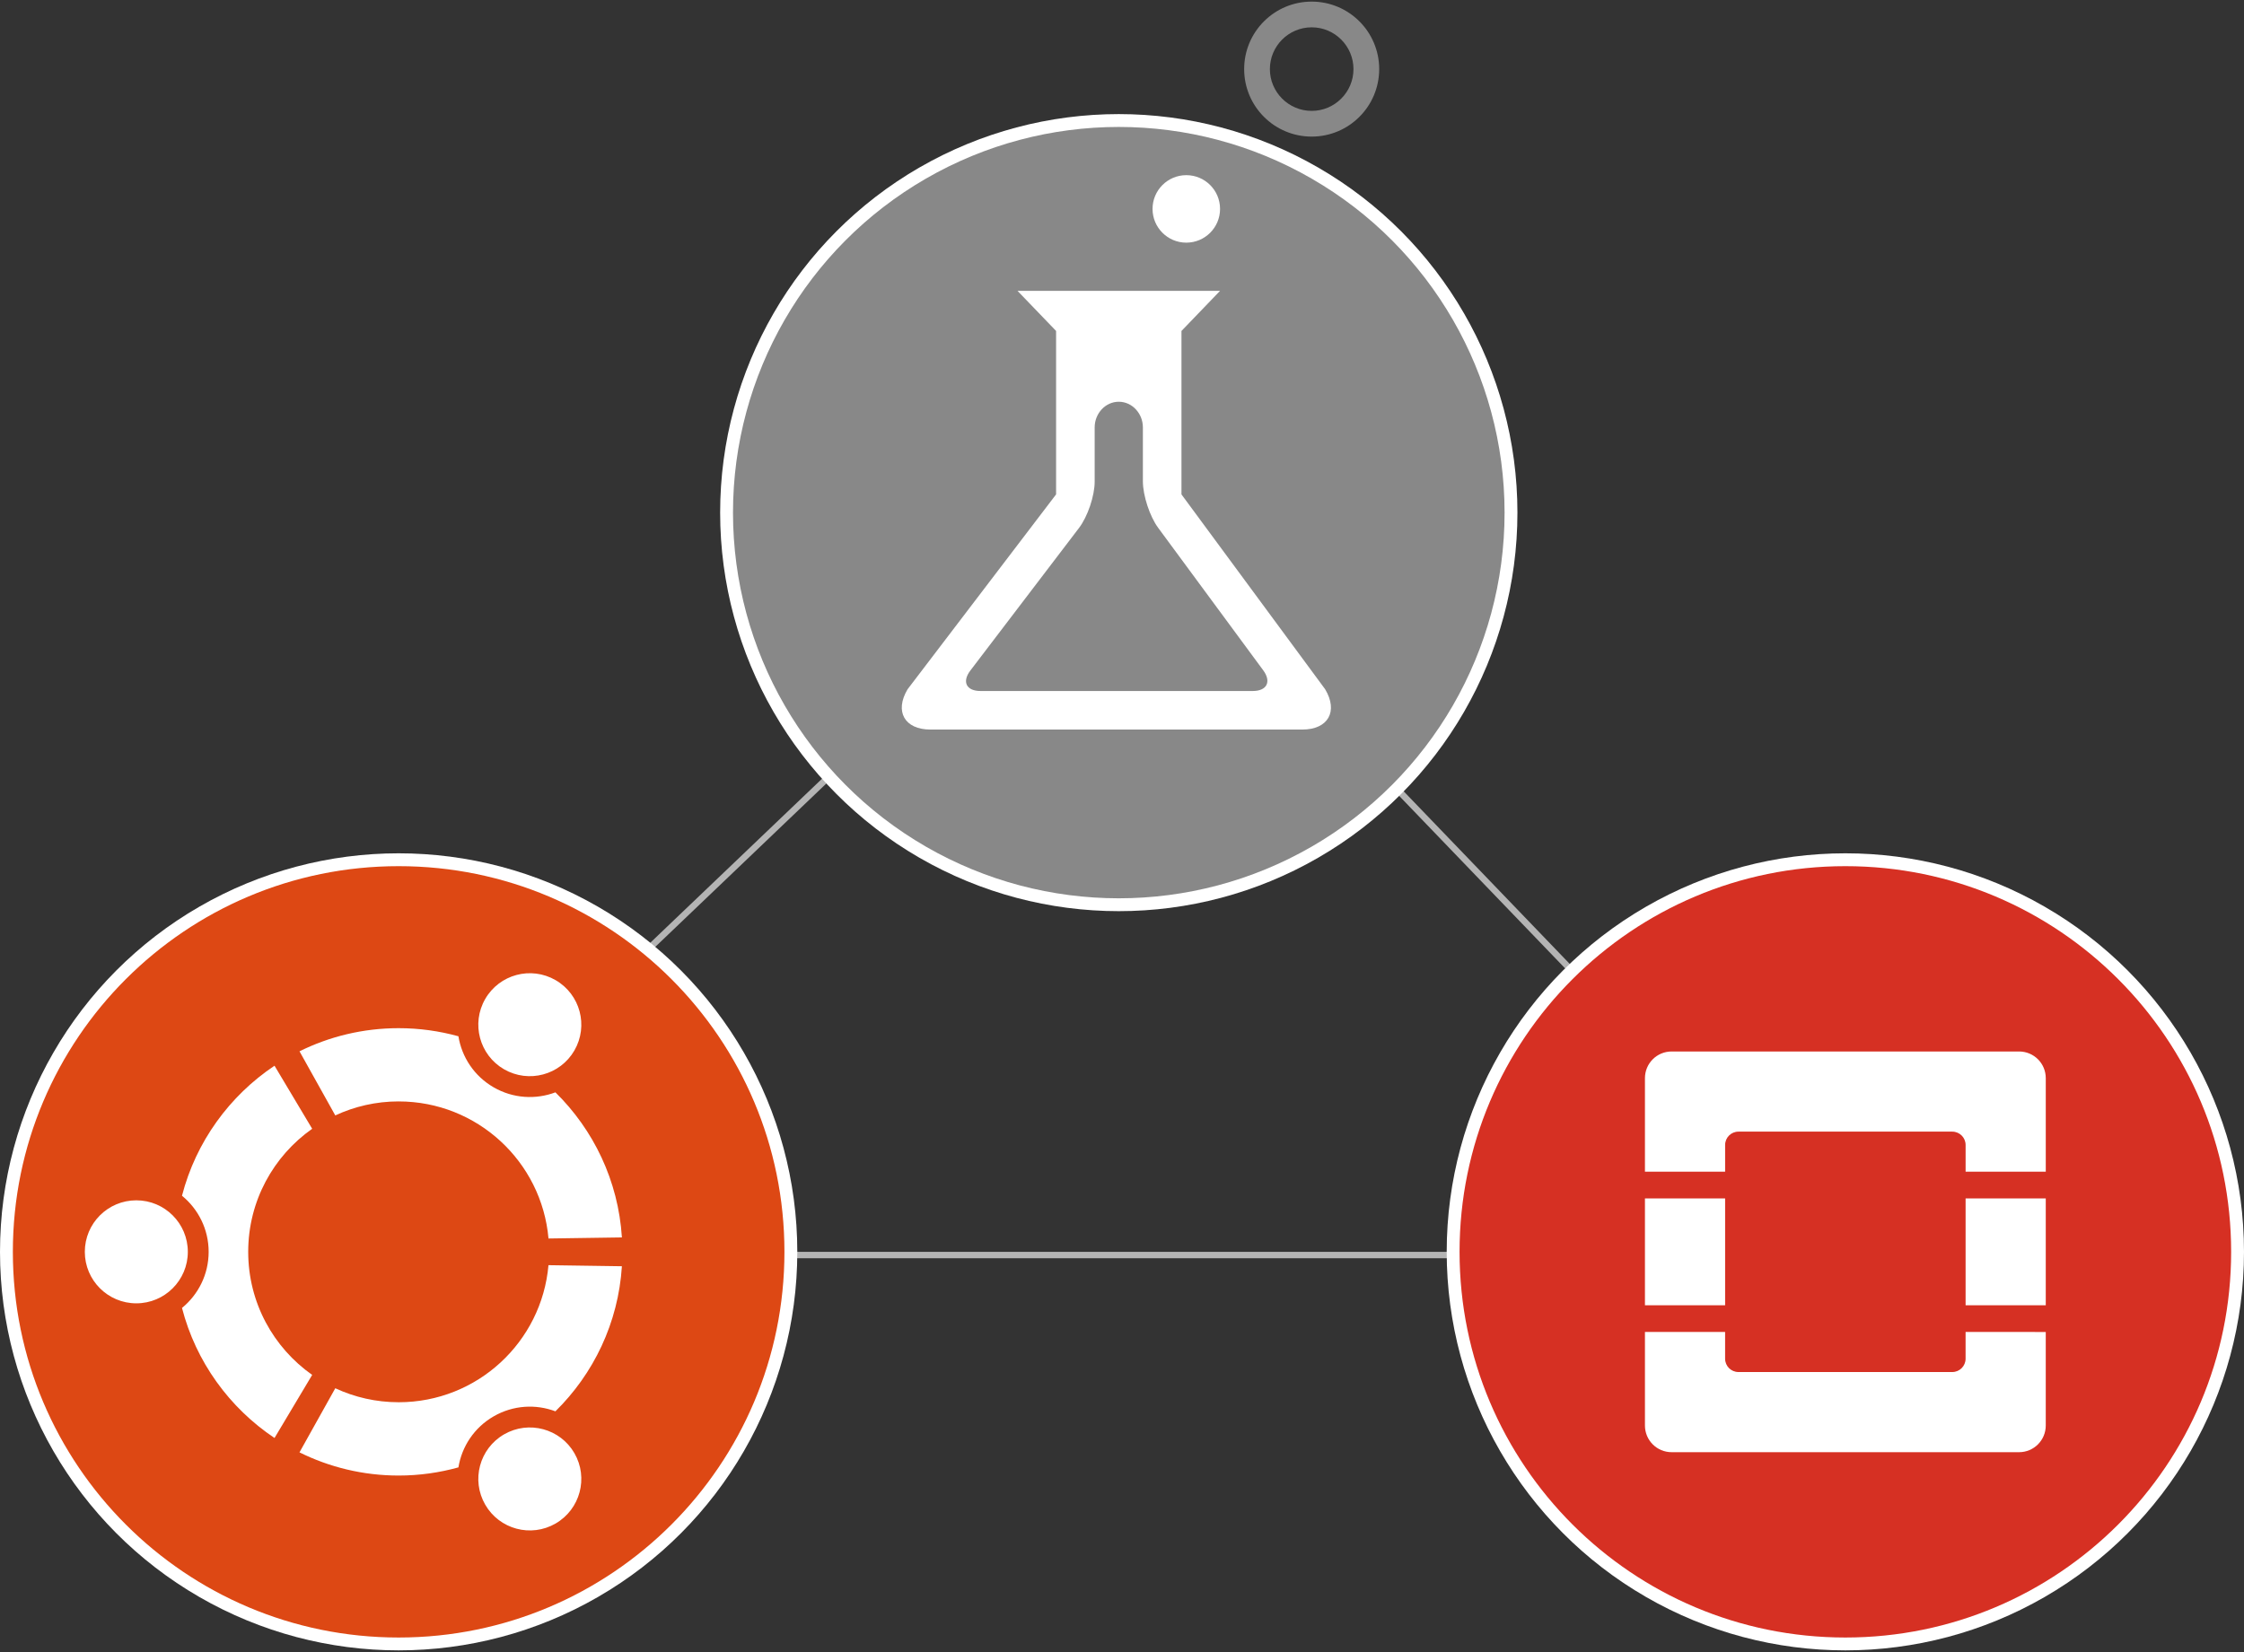 <svg xmlns="http://www.w3.org/2000/svg" xmlns:xlink="http://www.w3.org/1999/xlink" width="349" height="257" viewBox="0 0 349 257"><rect x="0" y="0" width="349" height="257" fill="#333333" stroke="none"/><symbol viewBox="-492 -1500 984 3000"><path opacity=".2" fill="#3081FF" enable-background="new" d="M492-1500h-984v3000h984z"/><path opacity=".8" fill="#3081FF" enable-background="new" d="M-452-1500h-40v3000h40zM492-1500h-40v3000h40z"/><path opacity=".3" fill="#3081FF" enable-background="new" d="M-395-1500h-57v3000h57z"/><path opacity=".5" fill="#3081FF" enable-background="new" d="M-318-1500h-57v3000h57z"/><path opacity=".3" fill="#3081FF" enable-background="new" d="M-241-1500h-57v3000h57z"/><path opacity=".5" fill="#3081FF" enable-background="new" d="M-164-1500h-57v3000h57z"/><path opacity=".3" fill="#3081FF" enable-background="new" d="M-87-1500h-57v3000h57z"/><path opacity=".5" fill="#3081FF" enable-background="new" d="M-10-1500h-57v3000h57z"/><path opacity=".3" fill="#3081FF" enable-background="new" d="M67-1500H10v3000h57z"/><path opacity=".5" fill="#3081FF" enable-background="new" d="M144-1500H87v3000h57z"/><path opacity=".3" fill="#3081FF" enable-background="new" d="M221-1500h-57v3000h57z"/><path opacity=".5" fill="#3081FF" enable-background="new" d="M298-1500h-57v3000h57z"/><path opacity=".3" fill="#3081FF" enable-background="new" d="M375-1500h-57v3000h57z"/><path opacity=".5" fill="#3081FF" enable-background="new" d="M452-1500h-57v3000h57z"/></symbol><g><defs><path id="a" d="M-858-998h984v347h-984z"/></defs><clipPath><use xlink:href="#a" overflow="visible"/></clipPath><defs><path id="b" d="M-858-311h984v213h-984z"/></defs><clipPath><use xlink:href="#b" overflow="visible"/></clipPath><path fill="none" stroke="#B4B4B4" stroke-miterlimit="10" d="M174 77.75L51 195.25h236z"/><circle fill="#fff" cx="62" cy="194.75" r="62"/><path fill="#DD4814" d="M122 194.75c0 33.134-26.862 60-60 60s-60-26.866-60-60c0-33.137 26.864-60 60-60 33.138 0 60 26.863 60 60z"/><path fill="#fff" d="M21.202 186.735c-4.426 0-8.01 3.588-8.01 8.015 0 4.423 3.584 8.01 8.01 8.01 4.423 0 8.01-3.587 8.01-8.01 0-4.427-3.587-8.015-8.01-8.015zM78.396 223.145c-3.83 2.213-5.144 7.11-2.93 10.94 2.21 3.83 7.105 5.146 10.938 2.934 3.83-2.214 5.145-7.112 2.933-10.944-2.213-3.827-7.11-5.14-10.94-2.93zM38.602 194.75c0-7.915 3.932-14.91 9.95-19.145l-5.857-9.81c-7.01 4.685-12.224 11.846-14.39 20.226 2.528 2.067 4.146 5.21 4.146 8.73 0 3.517-1.617 6.66-4.146 8.727 2.166 8.384 7.38 15.543 14.39 20.23l5.858-9.814c-6.018-4.234-9.95-11.224-9.95-19.143zM62 171.35c12.225 0 22.253 9.37 23.306 21.324l11.416-.167c-.562-8.826-4.417-16.747-10.34-22.57-3.046 1.148-6.564.976-9.605-.78-3.047-1.76-4.957-4.723-5.48-7.943-2.96-.815-6.075-1.26-9.296-1.26-5.536 0-10.773 1.298-15.42 3.6l5.565 9.974c2.995-1.395 6.334-2.18 9.855-2.18zM62 218.148c-3.52 0-6.86-.783-9.855-2.176l-5.567 9.973c4.65 2.305 9.886 3.607 15.422 3.607 3.222 0 6.34-.45 9.297-1.27.522-3.217 2.433-6.18 5.48-7.94 3.042-1.756 6.558-1.93 9.604-.782 5.924-5.824 9.78-13.745 10.34-22.57l-11.42-.166c-1.047 11.954-11.075 21.324-23.3 21.324zM78.395 166.35c3.832 2.21 8.73.9 10.94-2.93 2.213-3.832.902-8.726-2.93-10.94-3.833-2.213-8.728-.9-10.942 2.932-2.21 3.83-.896 8.727 2.932 10.94z"/><circle fill="#fff" cx="287" cy="194.75" r="62"/><path fill="#D63023" d="M347 194.75c0 33.134-26.863 60-60 60-33.138 0-60-26.866-60-60 0-33.14 26.864-60 60-60 33.137 0 60 26.86 60 60z"/><path fill="#fff" d="M259.987 163.58c-2.302 0-4.156 1.853-4.156 4.156v14.546h12.47v-4.155c0-1.15.924-2.078 2.077-2.078h33.246c1.15 0 2.078.927 2.078 2.077v4.155h12.468v-14.546c0-2.303-1.854-4.155-4.155-4.155h-54.026zm-4.156 22.858v16.624h12.47v-16.624h-12.47zm49.87 0v16.624h12.468v-16.624H305.7zm-49.87 20.78v14.547c0 2.3 1.855 4.154 4.157 4.154h54.026c2.3 0 4.155-1.855 4.155-4.155v-14.547H305.7v4.154c0 1.152-.927 2.078-2.077 2.078h-33.246c-1.153 0-2.078-.926-2.078-2.078v-4.154h-12.47z"/><circle fill="#fff" cx="174" cy="79.75" r="62"/><circle fill="#888" cx="174" cy="79.75" r="60"/><path fill="#fff" d="M206.095 107.226l-22.346-30.31V51.487l6-6.238h-31.5l6 6.238v25.427l-23.093 30.31c-2.07 3.452-.472 6.275 3.552 6.275h57.83c4.024 0 5.622-2.823 3.555-6.274z"/><path fill="#888" d="M152.49 107.5c-2.2 0-2.91-1.432-1.576-3.182l16.91-22.197c1.334-1.75 2.425-4.98 2.425-7.18V66.5c0-2.2 1.687-4 3.75-4s3.75 1.8 3.75 4v8.387c0 2.2 1.067 5.45 2.372 7.22l16.344 22.174c1.305 1.772.573 3.22-1.627 3.22h-42.35z"/><circle fill="#fff" cx="184.5" cy="32.5" r="5.25"/><path fill="#888" d="M204 4.25c3.584 0 6.5 2.916 6.5 6.5s-2.916 6.5-6.5 6.5-6.5-2.916-6.5-6.5 2.916-6.5 6.5-6.5m0-4c-5.8 0-10.5 4.7-10.5 10.5s4.7 10.5 10.5 10.5 10.5-4.7 10.5-10.5S209.8.25 204 .25z"/></g></svg>